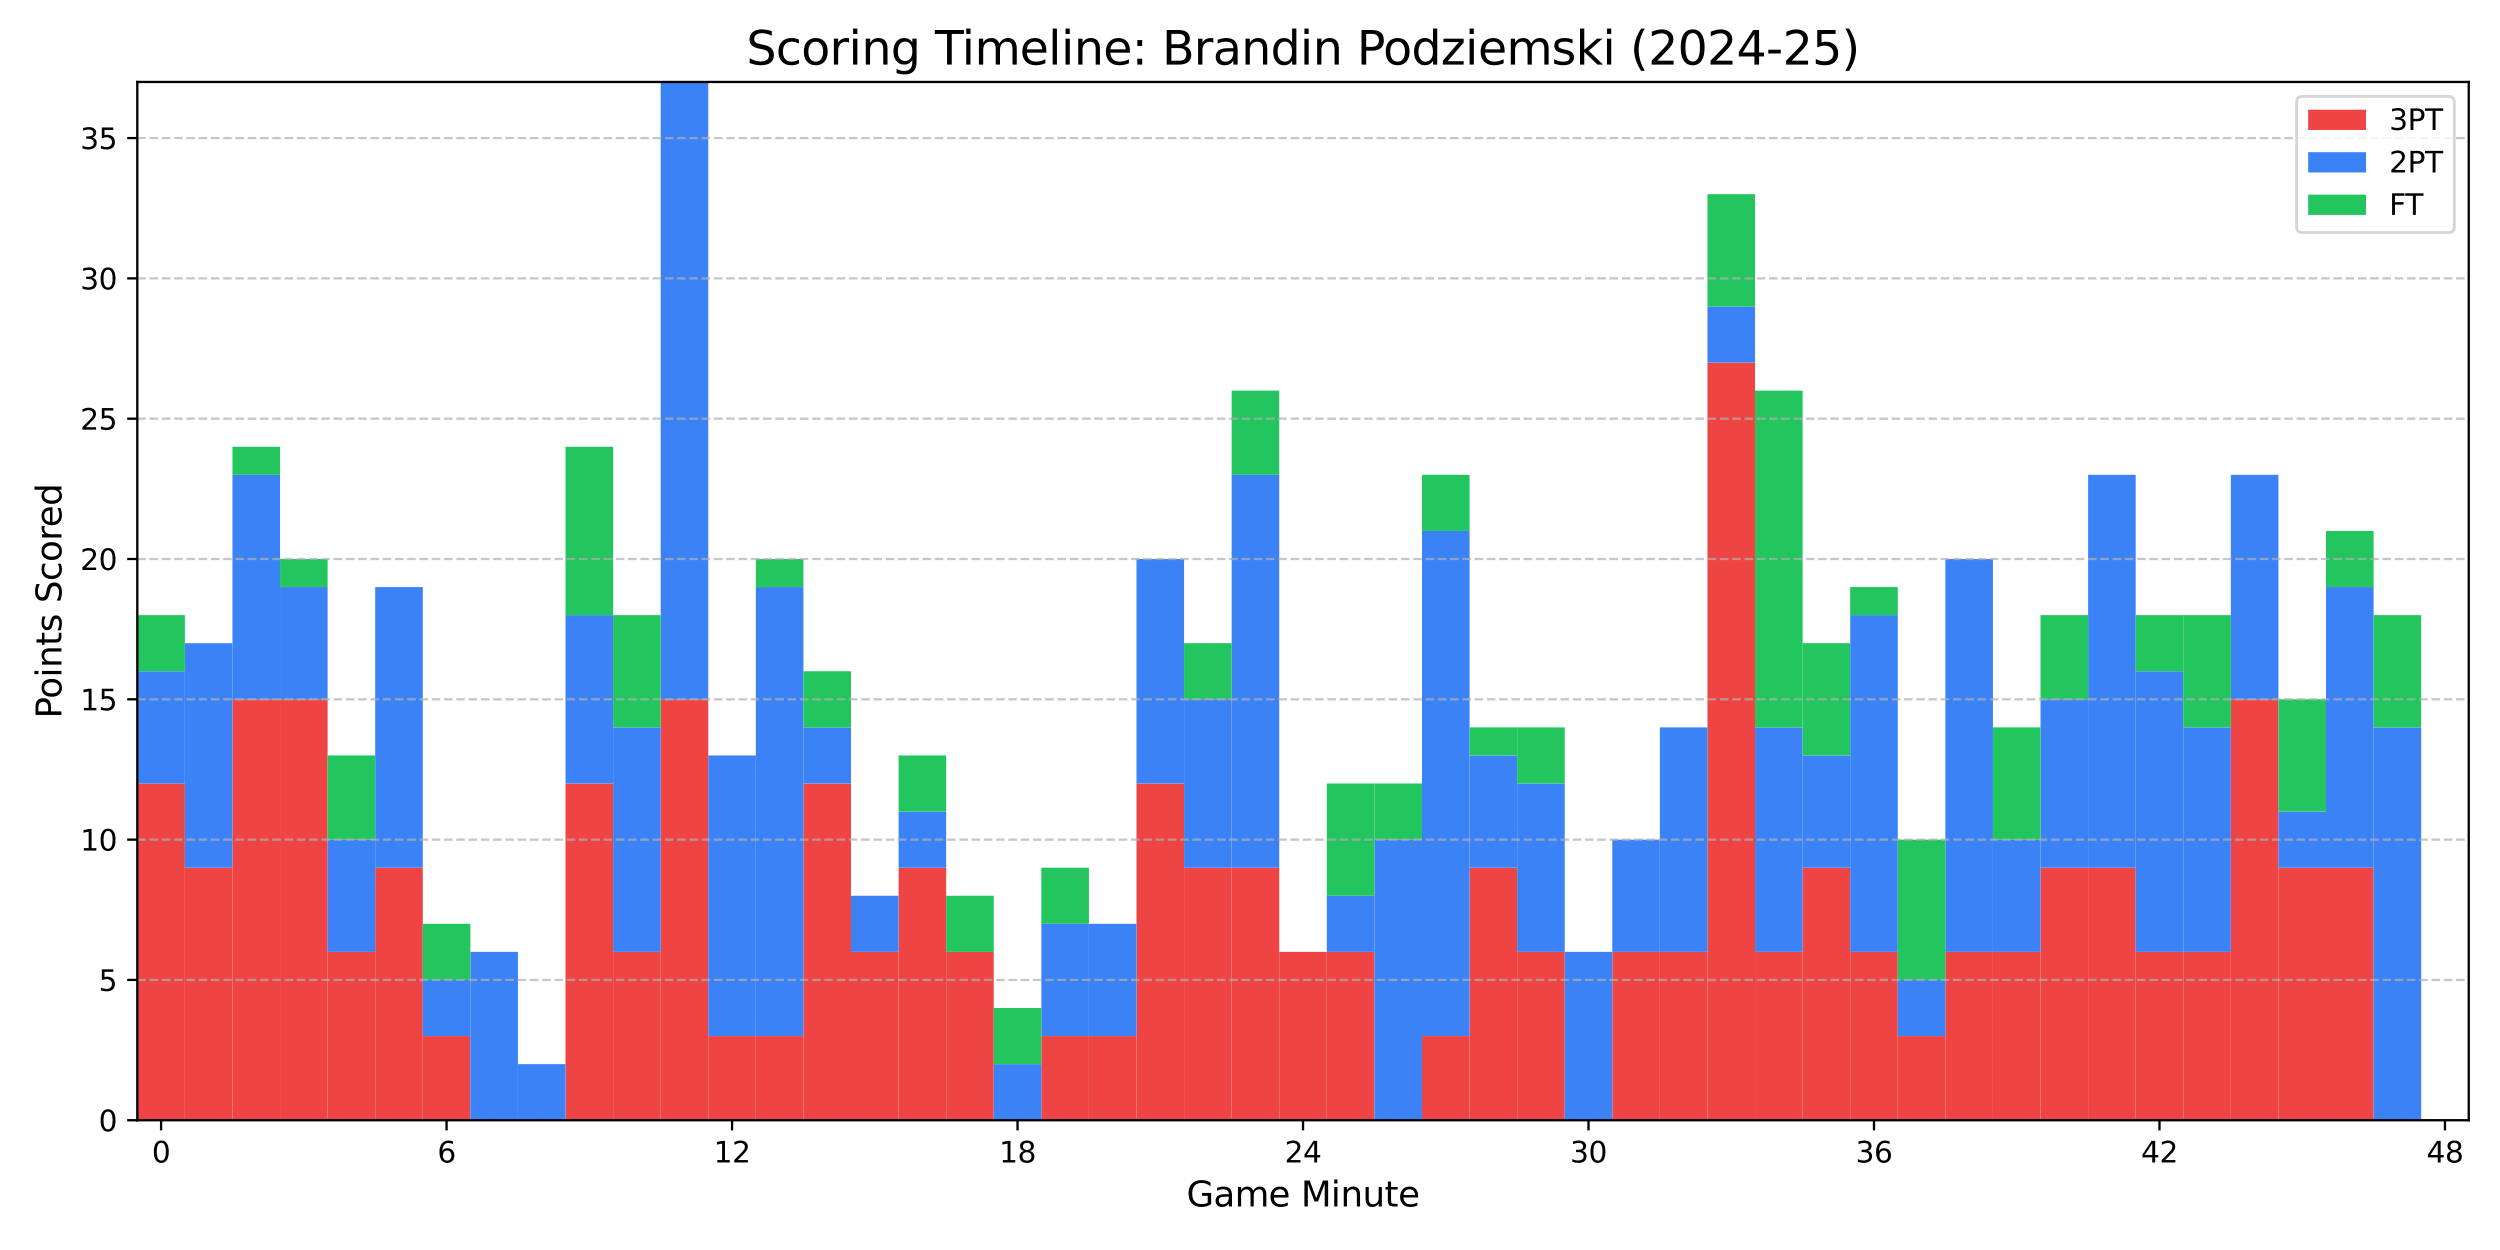 <?xml version="1.0" encoding="utf-8" standalone="no"?>
<!DOCTYPE svg PUBLIC "-//W3C//DTD SVG 1.1//EN"
  "http://www.w3.org/Graphics/SVG/1.1/DTD/svg11.dtd">
<svg xmlns:xlink="http://www.w3.org/1999/xlink" width="864pt" height="432pt" viewBox="0 0 864 432" xmlns="http://www.w3.org/2000/svg" version="1.1">
 <defs>
  <style type="text/css">*{stroke-linejoin: round; stroke-linecap: butt}</style>
 </defs>
 <g id="figure_1">
  <g id="patch_1">
   <path d="M 0 432 
L 864 432 
L 864 0 
L 0 0 
z
" style="fill: #ffffff"/>
  </g>
  <g id="axes_1">
   <g id="patch_2">
    <path d="M 47.45 387.16 
L 853.2 387.16 
L 853.2 28.32 
L 47.45 28.32 
z
" style="fill: #ffffff"/>
   </g>
   <g id="patch_3">
    <path d="M 47.45 387.16 
L 63.894 387.16 
L 63.894 270.779 
L 47.45 270.779 
z
" clip-path="url(#pba52201620)" style="fill: #ef4444"/>
   </g>
   <g id="patch_4">
    <path d="M 63.894 387.16 
L 80.338 387.16 
L 80.338 299.875 
L 63.894 299.875 
z
" clip-path="url(#pba52201620)" style="fill: #ef4444"/>
   </g>
   <g id="patch_5">
    <path d="M 80.338 387.16 
L 96.782 387.16 
L 96.782 241.684 
L 80.338 241.684 
z
" clip-path="url(#pba52201620)" style="fill: #ef4444"/>
   </g>
   <g id="patch_6">
    <path d="M 96.782 387.16 
L 113.226 387.16 
L 113.226 241.684 
L 96.782 241.684 
z
" clip-path="url(#pba52201620)" style="fill: #ef4444"/>
   </g>
   <g id="patch_7">
    <path d="M 113.226 387.16 
L 129.669 387.16 
L 129.669 328.97 
L 113.226 328.97 
z
" clip-path="url(#pba52201620)" style="fill: #ef4444"/>
   </g>
   <g id="patch_8">
    <path d="M 129.669 387.16 
L 146.113 387.16 
L 146.113 299.875 
L 129.669 299.875 
z
" clip-path="url(#pba52201620)" style="fill: #ef4444"/>
   </g>
   <g id="patch_9">
    <path d="M 146.113 387.16 
L 162.557 387.16 
L 162.557 358.065 
L 146.113 358.065 
z
" clip-path="url(#pba52201620)" style="fill: #ef4444"/>
   </g>
   <g id="patch_10">
    <path d="M 162.557 387.16 
L 179.001 387.16 
L 179.001 387.16 
L 162.557 387.16 
z
" clip-path="url(#pba52201620)" style="fill: #ef4444"/>
   </g>
   <g id="patch_11">
    <path d="M 179.001 387.16 
L 195.445 387.16 
L 195.445 387.16 
L 179.001 387.16 
z
" clip-path="url(#pba52201620)" style="fill: #ef4444"/>
   </g>
   <g id="patch_12">
    <path d="M 195.445 387.16 
L 211.889 387.16 
L 211.889 270.779 
L 195.445 270.779 
z
" clip-path="url(#pba52201620)" style="fill: #ef4444"/>
   </g>
   <g id="patch_13">
    <path d="M 211.889 387.16 
L 228.333 387.16 
L 228.333 328.97 
L 211.889 328.97 
z
" clip-path="url(#pba52201620)" style="fill: #ef4444"/>
   </g>
   <g id="patch_14">
    <path d="M 228.333 387.16 
L 244.777 387.16 
L 244.777 241.684 
L 228.333 241.684 
z
" clip-path="url(#pba52201620)" style="fill: #ef4444"/>
   </g>
   <g id="patch_15">
    <path d="M 244.777 387.16 
L 261.22 387.16 
L 261.22 358.065 
L 244.777 358.065 
z
" clip-path="url(#pba52201620)" style="fill: #ef4444"/>
   </g>
   <g id="patch_16">
    <path d="M 261.22 387.16 
L 277.664 387.16 
L 277.664 358.065 
L 261.22 358.065 
z
" clip-path="url(#pba52201620)" style="fill: #ef4444"/>
   </g>
   <g id="patch_17">
    <path d="M 277.664 387.16 
L 294.108 387.16 
L 294.108 270.779 
L 277.664 270.779 
z
" clip-path="url(#pba52201620)" style="fill: #ef4444"/>
   </g>
   <g id="patch_18">
    <path d="M 294.108 387.16 
L 310.552 387.16 
L 310.552 328.97 
L 294.108 328.97 
z
" clip-path="url(#pba52201620)" style="fill: #ef4444"/>
   </g>
   <g id="patch_19">
    <path d="M 310.552 387.16 
L 326.996 387.16 
L 326.996 299.875 
L 310.552 299.875 
z
" clip-path="url(#pba52201620)" style="fill: #ef4444"/>
   </g>
   <g id="patch_20">
    <path d="M 326.996 387.16 
L 343.44 387.16 
L 343.44 328.97 
L 326.996 328.97 
z
" clip-path="url(#pba52201620)" style="fill: #ef4444"/>
   </g>
   <g id="patch_21">
    <path d="M 343.44 387.16 
L 359.884 387.16 
L 359.884 387.16 
L 343.44 387.16 
z
" clip-path="url(#pba52201620)" style="fill: #ef4444"/>
   </g>
   <g id="patch_22">
    <path d="M 359.884 387.16 
L 376.328 387.16 
L 376.328 358.065 
L 359.884 358.065 
z
" clip-path="url(#pba52201620)" style="fill: #ef4444"/>
   </g>
   <g id="patch_23">
    <path d="M 376.328 387.16 
L 392.771 387.16 
L 392.771 358.065 
L 376.328 358.065 
z
" clip-path="url(#pba52201620)" style="fill: #ef4444"/>
   </g>
   <g id="patch_24">
    <path d="M 392.771 387.16 
L 409.215 387.16 
L 409.215 270.779 
L 392.771 270.779 
z
" clip-path="url(#pba52201620)" style="fill: #ef4444"/>
   </g>
   <g id="patch_25">
    <path d="M 409.215 387.16 
L 425.659 387.16 
L 425.659 299.875 
L 409.215 299.875 
z
" clip-path="url(#pba52201620)" style="fill: #ef4444"/>
   </g>
   <g id="patch_26">
    <path d="M 425.659 387.16 
L 442.103 387.16 
L 442.103 299.875 
L 425.659 299.875 
z
" clip-path="url(#pba52201620)" style="fill: #ef4444"/>
   </g>
   <g id="patch_27">
    <path d="M 442.103 387.16 
L 458.547 387.16 
L 458.547 328.97 
L 442.103 328.97 
z
" clip-path="url(#pba52201620)" style="fill: #ef4444"/>
   </g>
   <g id="patch_28">
    <path d="M 458.547 387.16 
L 474.991 387.16 
L 474.991 328.97 
L 458.547 328.97 
z
" clip-path="url(#pba52201620)" style="fill: #ef4444"/>
   </g>
   <g id="patch_29">
    <path d="M 474.991 387.16 
L 491.435 387.16 
L 491.435 387.16 
L 474.991 387.16 
z
" clip-path="url(#pba52201620)" style="fill: #ef4444"/>
   </g>
   <g id="patch_30">
    <path d="M 491.435 387.16 
L 507.879 387.16 
L 507.879 358.065 
L 491.435 358.065 
z
" clip-path="url(#pba52201620)" style="fill: #ef4444"/>
   </g>
   <g id="patch_31">
    <path d="M 507.879 387.16 
L 524.322 387.16 
L 524.322 299.875 
L 507.879 299.875 
z
" clip-path="url(#pba52201620)" style="fill: #ef4444"/>
   </g>
   <g id="patch_32">
    <path d="M 524.322 387.16 
L 540.766 387.16 
L 540.766 328.97 
L 524.322 328.97 
z
" clip-path="url(#pba52201620)" style="fill: #ef4444"/>
   </g>
   <g id="patch_33">
    <path d="M 540.766 387.16 
L 557.21 387.16 
L 557.21 387.16 
L 540.766 387.16 
z
" clip-path="url(#pba52201620)" style="fill: #ef4444"/>
   </g>
   <g id="patch_34">
    <path d="M 557.21 387.16 
L 573.654 387.16 
L 573.654 328.97 
L 557.21 328.97 
z
" clip-path="url(#pba52201620)" style="fill: #ef4444"/>
   </g>
   <g id="patch_35">
    <path d="M 573.654 387.16 
L 590.098 387.16 
L 590.098 328.97 
L 573.654 328.97 
z
" clip-path="url(#pba52201620)" style="fill: #ef4444"/>
   </g>
   <g id="patch_36">
    <path d="M 590.098 387.16 
L 606.542 387.16 
L 606.542 125.304 
L 590.098 125.304 
z
" clip-path="url(#pba52201620)" style="fill: #ef4444"/>
   </g>
   <g id="patch_37">
    <path d="M 606.542 387.16 
L 622.986 387.16 
L 622.986 328.97 
L 606.542 328.97 
z
" clip-path="url(#pba52201620)" style="fill: #ef4444"/>
   </g>
   <g id="patch_38">
    <path d="M 622.986 387.16 
L 639.43 387.16 
L 639.43 299.875 
L 622.986 299.875 
z
" clip-path="url(#pba52201620)" style="fill: #ef4444"/>
   </g>
   <g id="patch_39">
    <path d="M 639.43 387.16 
L 655.873 387.16 
L 655.873 328.97 
L 639.43 328.97 
z
" clip-path="url(#pba52201620)" style="fill: #ef4444"/>
   </g>
   <g id="patch_40">
    <path d="M 655.873 387.16 
L 672.317 387.16 
L 672.317 358.065 
L 655.873 358.065 
z
" clip-path="url(#pba52201620)" style="fill: #ef4444"/>
   </g>
   <g id="patch_41">
    <path d="M 672.317 387.16 
L 688.761 387.16 
L 688.761 328.97 
L 672.317 328.97 
z
" clip-path="url(#pba52201620)" style="fill: #ef4444"/>
   </g>
   <g id="patch_42">
    <path d="M 688.761 387.16 
L 705.205 387.16 
L 705.205 328.97 
L 688.761 328.97 
z
" clip-path="url(#pba52201620)" style="fill: #ef4444"/>
   </g>
   <g id="patch_43">
    <path d="M 705.205 387.16 
L 721.649 387.16 
L 721.649 299.875 
L 705.205 299.875 
z
" clip-path="url(#pba52201620)" style="fill: #ef4444"/>
   </g>
   <g id="patch_44">
    <path d="M 721.649 387.16 
L 738.093 387.16 
L 738.093 299.875 
L 721.649 299.875 
z
" clip-path="url(#pba52201620)" style="fill: #ef4444"/>
   </g>
   <g id="patch_45">
    <path d="M 738.093 387.16 
L 754.537 387.16 
L 754.537 328.97 
L 738.093 328.97 
z
" clip-path="url(#pba52201620)" style="fill: #ef4444"/>
   </g>
   <g id="patch_46">
    <path d="M 754.537 387.16 
L 770.981 387.16 
L 770.981 328.97 
L 754.537 328.97 
z
" clip-path="url(#pba52201620)" style="fill: #ef4444"/>
   </g>
   <g id="patch_47">
    <path d="M 770.981 387.16 
L 787.424 387.16 
L 787.424 241.684 
L 770.981 241.684 
z
" clip-path="url(#pba52201620)" style="fill: #ef4444"/>
   </g>
   <g id="patch_48">
    <path d="M 787.424 387.16 
L 803.868 387.16 
L 803.868 299.875 
L 787.424 299.875 
z
" clip-path="url(#pba52201620)" style="fill: #ef4444"/>
   </g>
   <g id="patch_49">
    <path d="M 803.868 387.16 
L 820.312 387.16 
L 820.312 299.875 
L 803.868 299.875 
z
" clip-path="url(#pba52201620)" style="fill: #ef4444"/>
   </g>
   <g id="patch_50">
    <path d="M 820.312 387.16 
L 836.756 387.16 
L 836.756 387.16 
L 820.312 387.16 
z
" clip-path="url(#pba52201620)" style="fill: #ef4444"/>
   </g>
   <g id="patch_51">
    <path d="M 47.45 270.779 
L 63.894 270.779 
L 63.894 231.986 
L 47.45 231.986 
z
" clip-path="url(#pba52201620)" style="fill: #3b82f6"/>
   </g>
   <g id="patch_52">
    <path d="M 63.894 299.875 
L 80.338 299.875 
L 80.338 222.288 
L 63.894 222.288 
z
" clip-path="url(#pba52201620)" style="fill: #3b82f6"/>
   </g>
   <g id="patch_53">
    <path d="M 80.338 241.684 
L 96.782 241.684 
L 96.782 164.097 
L 80.338 164.097 
z
" clip-path="url(#pba52201620)" style="fill: #3b82f6"/>
   </g>
   <g id="patch_54">
    <path d="M 96.782 241.684 
L 113.226 241.684 
L 113.226 202.891 
L 96.782 202.891 
z
" clip-path="url(#pba52201620)" style="fill: #3b82f6"/>
   </g>
   <g id="patch_55">
    <path d="M 113.226 328.97 
L 129.669 328.97 
L 129.669 290.176 
L 113.226 290.176 
z
" clip-path="url(#pba52201620)" style="fill: #3b82f6"/>
   </g>
   <g id="patch_56">
    <path d="M 129.669 299.875 
L 146.113 299.875 
L 146.113 202.891 
L 129.669 202.891 
z
" clip-path="url(#pba52201620)" style="fill: #3b82f6"/>
   </g>
   <g id="patch_57">
    <path d="M 146.113 358.065 
L 162.557 358.065 
L 162.557 338.668 
L 146.113 338.668 
z
" clip-path="url(#pba52201620)" style="fill: #3b82f6"/>
   </g>
   <g id="patch_58">
    <path d="M 162.557 387.16 
L 179.001 387.16 
L 179.001 328.97 
L 162.557 328.97 
z
" clip-path="url(#pba52201620)" style="fill: #3b82f6"/>
   </g>
   <g id="patch_59">
    <path d="M 179.001 387.16 
L 195.445 387.16 
L 195.445 367.763 
L 179.001 367.763 
z
" clip-path="url(#pba52201620)" style="fill: #3b82f6"/>
   </g>
   <g id="patch_60">
    <path d="M 195.445 270.779 
L 211.889 270.779 
L 211.889 212.589 
L 195.445 212.589 
z
" clip-path="url(#pba52201620)" style="fill: #3b82f6"/>
   </g>
   <g id="patch_61">
    <path d="M 211.889 328.97 
L 228.333 328.97 
L 228.333 251.383 
L 211.889 251.383 
z
" clip-path="url(#pba52201620)" style="fill: #3b82f6"/>
   </g>
   <g id="patch_62">
    <path d="M 228.333 241.684 
L 244.777 241.684 
L 244.777 28.32 
L 228.333 28.32 
z
" clip-path="url(#pba52201620)" style="fill: #3b82f6"/>
   </g>
   <g id="patch_63">
    <path d="M 244.777 358.065 
L 261.22 358.065 
L 261.22 261.081 
L 244.777 261.081 
z
" clip-path="url(#pba52201620)" style="fill: #3b82f6"/>
   </g>
   <g id="patch_64">
    <path d="M 261.22 358.065 
L 277.664 358.065 
L 277.664 202.891 
L 261.22 202.891 
z
" clip-path="url(#pba52201620)" style="fill: #3b82f6"/>
   </g>
   <g id="patch_65">
    <path d="M 277.664 270.779 
L 294.108 270.779 
L 294.108 251.383 
L 277.664 251.383 
z
" clip-path="url(#pba52201620)" style="fill: #3b82f6"/>
   </g>
   <g id="patch_66">
    <path d="M 294.108 328.97 
L 310.552 328.97 
L 310.552 309.573 
L 294.108 309.573 
z
" clip-path="url(#pba52201620)" style="fill: #3b82f6"/>
   </g>
   <g id="patch_67">
    <path d="M 310.552 299.875 
L 326.996 299.875 
L 326.996 280.478 
L 310.552 280.478 
z
" clip-path="url(#pba52201620)" style="fill: #3b82f6"/>
   </g>
   <g id="patch_68">
    <path d="M 326.996 328.97 
L 343.44 328.97 
L 343.44 328.97 
L 326.996 328.97 
z
" clip-path="url(#pba52201620)" style="fill: #3b82f6"/>
   </g>
   <g id="patch_69">
    <path d="M 343.44 387.16 
L 359.884 387.16 
L 359.884 367.763 
L 343.44 367.763 
z
" clip-path="url(#pba52201620)" style="fill: #3b82f6"/>
   </g>
   <g id="patch_70">
    <path d="M 359.884 358.065 
L 376.328 358.065 
L 376.328 319.271 
L 359.884 319.271 
z
" clip-path="url(#pba52201620)" style="fill: #3b82f6"/>
   </g>
   <g id="patch_71">
    <path d="M 376.328 358.065 
L 392.771 358.065 
L 392.771 319.271 
L 376.328 319.271 
z
" clip-path="url(#pba52201620)" style="fill: #3b82f6"/>
   </g>
   <g id="patch_72">
    <path d="M 392.771 270.779 
L 409.215 270.779 
L 409.215 193.192 
L 392.771 193.192 
z
" clip-path="url(#pba52201620)" style="fill: #3b82f6"/>
   </g>
   <g id="patch_73">
    <path d="M 409.215 299.875 
L 425.659 299.875 
L 425.659 241.684 
L 409.215 241.684 
z
" clip-path="url(#pba52201620)" style="fill: #3b82f6"/>
   </g>
   <g id="patch_74">
    <path d="M 425.659 299.875 
L 442.103 299.875 
L 442.103 164.097 
L 425.659 164.097 
z
" clip-path="url(#pba52201620)" style="fill: #3b82f6"/>
   </g>
   <g id="patch_75">
    <path d="M 442.103 328.97 
L 458.547 328.97 
L 458.547 328.97 
L 442.103 328.97 
z
" clip-path="url(#pba52201620)" style="fill: #3b82f6"/>
   </g>
   <g id="patch_76">
    <path d="M 458.547 328.97 
L 474.991 328.97 
L 474.991 309.573 
L 458.547 309.573 
z
" clip-path="url(#pba52201620)" style="fill: #3b82f6"/>
   </g>
   <g id="patch_77">
    <path d="M 474.991 387.16 
L 491.435 387.16 
L 491.435 290.176 
L 474.991 290.176 
z
" clip-path="url(#pba52201620)" style="fill: #3b82f6"/>
   </g>
   <g id="patch_78">
    <path d="M 491.435 358.065 
L 507.879 358.065 
L 507.879 183.494 
L 491.435 183.494 
z
" clip-path="url(#pba52201620)" style="fill: #3b82f6"/>
   </g>
   <g id="patch_79">
    <path d="M 507.879 299.875 
L 524.322 299.875 
L 524.322 261.081 
L 507.879 261.081 
z
" clip-path="url(#pba52201620)" style="fill: #3b82f6"/>
   </g>
   <g id="patch_80">
    <path d="M 524.322 328.97 
L 540.766 328.97 
L 540.766 270.779 
L 524.322 270.779 
z
" clip-path="url(#pba52201620)" style="fill: #3b82f6"/>
   </g>
   <g id="patch_81">
    <path d="M 540.766 387.16 
L 557.21 387.16 
L 557.21 328.97 
L 540.766 328.97 
z
" clip-path="url(#pba52201620)" style="fill: #3b82f6"/>
   </g>
   <g id="patch_82">
    <path d="M 557.21 328.97 
L 573.654 328.97 
L 573.654 290.176 
L 557.21 290.176 
z
" clip-path="url(#pba52201620)" style="fill: #3b82f6"/>
   </g>
   <g id="patch_83">
    <path d="M 573.654 328.97 
L 590.098 328.97 
L 590.098 251.383 
L 573.654 251.383 
z
" clip-path="url(#pba52201620)" style="fill: #3b82f6"/>
   </g>
   <g id="patch_84">
    <path d="M 590.098 125.304 
L 606.542 125.304 
L 606.542 105.907 
L 590.098 105.907 
z
" clip-path="url(#pba52201620)" style="fill: #3b82f6"/>
   </g>
   <g id="patch_85">
    <path d="M 606.542 328.97 
L 622.986 328.97 
L 622.986 251.383 
L 606.542 251.383 
z
" clip-path="url(#pba52201620)" style="fill: #3b82f6"/>
   </g>
   <g id="patch_86">
    <path d="M 622.986 299.875 
L 639.43 299.875 
L 639.43 261.081 
L 622.986 261.081 
z
" clip-path="url(#pba52201620)" style="fill: #3b82f6"/>
   </g>
   <g id="patch_87">
    <path d="M 639.43 328.97 
L 655.873 328.97 
L 655.873 212.589 
L 639.43 212.589 
z
" clip-path="url(#pba52201620)" style="fill: #3b82f6"/>
   </g>
   <g id="patch_88">
    <path d="M 655.873 358.065 
L 672.317 358.065 
L 672.317 338.668 
L 655.873 338.668 
z
" clip-path="url(#pba52201620)" style="fill: #3b82f6"/>
   </g>
   <g id="patch_89">
    <path d="M 672.317 328.97 
L 688.761 328.97 
L 688.761 193.192 
L 672.317 193.192 
z
" clip-path="url(#pba52201620)" style="fill: #3b82f6"/>
   </g>
   <g id="patch_90">
    <path d="M 688.761 328.97 
L 705.205 328.97 
L 705.205 290.176 
L 688.761 290.176 
z
" clip-path="url(#pba52201620)" style="fill: #3b82f6"/>
   </g>
   <g id="patch_91">
    <path d="M 705.205 299.875 
L 721.649 299.875 
L 721.649 241.684 
L 705.205 241.684 
z
" clip-path="url(#pba52201620)" style="fill: #3b82f6"/>
   </g>
   <g id="patch_92">
    <path d="M 721.649 299.875 
L 738.093 299.875 
L 738.093 164.097 
L 721.649 164.097 
z
" clip-path="url(#pba52201620)" style="fill: #3b82f6"/>
   </g>
   <g id="patch_93">
    <path d="M 738.093 328.97 
L 754.537 328.97 
L 754.537 231.986 
L 738.093 231.986 
z
" clip-path="url(#pba52201620)" style="fill: #3b82f6"/>
   </g>
   <g id="patch_94">
    <path d="M 754.537 328.97 
L 770.981 328.97 
L 770.981 251.383 
L 754.537 251.383 
z
" clip-path="url(#pba52201620)" style="fill: #3b82f6"/>
   </g>
   <g id="patch_95">
    <path d="M 770.981 241.684 
L 787.424 241.684 
L 787.424 164.097 
L 770.981 164.097 
z
" clip-path="url(#pba52201620)" style="fill: #3b82f6"/>
   </g>
   <g id="patch_96">
    <path d="M 787.424 299.875 
L 803.868 299.875 
L 803.868 280.478 
L 787.424 280.478 
z
" clip-path="url(#pba52201620)" style="fill: #3b82f6"/>
   </g>
   <g id="patch_97">
    <path d="M 803.868 299.875 
L 820.312 299.875 
L 820.312 202.891 
L 803.868 202.891 
z
" clip-path="url(#pba52201620)" style="fill: #3b82f6"/>
   </g>
   <g id="patch_98">
    <path d="M 820.312 387.16 
L 836.756 387.16 
L 836.756 251.383 
L 820.312 251.383 
z
" clip-path="url(#pba52201620)" style="fill: #3b82f6"/>
   </g>
   <g id="patch_99">
    <path d="M 47.45 231.986 
L 63.894 231.986 
L 63.894 212.589 
L 47.45 212.589 
z
" clip-path="url(#pba52201620)" style="fill: #22c55e"/>
   </g>
   <g id="patch_100">
    <path d="M 63.894 222.288 
L 80.338 222.288 
L 80.338 222.288 
L 63.894 222.288 
z
" clip-path="url(#pba52201620)" style="fill: #22c55e"/>
   </g>
   <g id="patch_101">
    <path d="M 80.338 164.097 
L 96.782 164.097 
L 96.782 154.399 
L 80.338 154.399 
z
" clip-path="url(#pba52201620)" style="fill: #22c55e"/>
   </g>
   <g id="patch_102">
    <path d="M 96.782 202.891 
L 113.226 202.891 
L 113.226 193.192 
L 96.782 193.192 
z
" clip-path="url(#pba52201620)" style="fill: #22c55e"/>
   </g>
   <g id="patch_103">
    <path d="M 113.226 290.176 
L 129.669 290.176 
L 129.669 261.081 
L 113.226 261.081 
z
" clip-path="url(#pba52201620)" style="fill: #22c55e"/>
   </g>
   <g id="patch_104">
    <path d="M 129.669 202.891 
L 146.113 202.891 
L 146.113 202.891 
L 129.669 202.891 
z
" clip-path="url(#pba52201620)" style="fill: #22c55e"/>
   </g>
   <g id="patch_105">
    <path d="M 146.113 338.668 
L 162.557 338.668 
L 162.557 319.271 
L 146.113 319.271 
z
" clip-path="url(#pba52201620)" style="fill: #22c55e"/>
   </g>
   <g id="patch_106">
    <path d="M 162.557 328.97 
L 179.001 328.97 
L 179.001 328.97 
L 162.557 328.97 
z
" clip-path="url(#pba52201620)" style="fill: #22c55e"/>
   </g>
   <g id="patch_107">
    <path d="M 179.001 367.763 
L 195.445 367.763 
L 195.445 367.763 
L 179.001 367.763 
z
" clip-path="url(#pba52201620)" style="fill: #22c55e"/>
   </g>
   <g id="patch_108">
    <path d="M 195.445 212.589 
L 211.889 212.589 
L 211.889 154.399 
L 195.445 154.399 
z
" clip-path="url(#pba52201620)" style="fill: #22c55e"/>
   </g>
   <g id="patch_109">
    <path d="M 211.889 251.383 
L 228.333 251.383 
L 228.333 212.589 
L 211.889 212.589 
z
" clip-path="url(#pba52201620)" style="fill: #22c55e"/>
   </g>
   <g id="patch_110">
    <path d="M 228.333 28.32 
L 244.777 28.32 
L 244.777 28.32 
L 228.333 28.32 
z
" clip-path="url(#pba52201620)" style="fill: #22c55e"/>
   </g>
   <g id="patch_111">
    <path d="M 244.777 261.081 
L 261.22 261.081 
L 261.22 261.081 
L 244.777 261.081 
z
" clip-path="url(#pba52201620)" style="fill: #22c55e"/>
   </g>
   <g id="patch_112">
    <path d="M 261.22 202.891 
L 277.664 202.891 
L 277.664 193.192 
L 261.22 193.192 
z
" clip-path="url(#pba52201620)" style="fill: #22c55e"/>
   </g>
   <g id="patch_113">
    <path d="M 277.664 251.383 
L 294.108 251.383 
L 294.108 231.986 
L 277.664 231.986 
z
" clip-path="url(#pba52201620)" style="fill: #22c55e"/>
   </g>
   <g id="patch_114">
    <path d="M 294.108 309.573 
L 310.552 309.573 
L 310.552 309.573 
L 294.108 309.573 
z
" clip-path="url(#pba52201620)" style="fill: #22c55e"/>
   </g>
   <g id="patch_115">
    <path d="M 310.552 280.478 
L 326.996 280.478 
L 326.996 261.081 
L 310.552 261.081 
z
" clip-path="url(#pba52201620)" style="fill: #22c55e"/>
   </g>
   <g id="patch_116">
    <path d="M 326.996 328.97 
L 343.44 328.97 
L 343.44 309.573 
L 326.996 309.573 
z
" clip-path="url(#pba52201620)" style="fill: #22c55e"/>
   </g>
   <g id="patch_117">
    <path d="M 343.44 367.763 
L 359.884 367.763 
L 359.884 348.366 
L 343.44 348.366 
z
" clip-path="url(#pba52201620)" style="fill: #22c55e"/>
   </g>
   <g id="patch_118">
    <path d="M 359.884 319.271 
L 376.328 319.271 
L 376.328 299.875 
L 359.884 299.875 
z
" clip-path="url(#pba52201620)" style="fill: #22c55e"/>
   </g>
   <g id="patch_119">
    <path d="M 376.328 319.271 
L 392.771 319.271 
L 392.771 319.271 
L 376.328 319.271 
z
" clip-path="url(#pba52201620)" style="fill: #22c55e"/>
   </g>
   <g id="patch_120">
    <path d="M 392.771 193.192 
L 409.215 193.192 
L 409.215 193.192 
L 392.771 193.192 
z
" clip-path="url(#pba52201620)" style="fill: #22c55e"/>
   </g>
   <g id="patch_121">
    <path d="M 409.215 241.684 
L 425.659 241.684 
L 425.659 222.288 
L 409.215 222.288 
z
" clip-path="url(#pba52201620)" style="fill: #22c55e"/>
   </g>
   <g id="patch_122">
    <path d="M 425.659 164.097 
L 442.103 164.097 
L 442.103 135.002 
L 425.659 135.002 
z
" clip-path="url(#pba52201620)" style="fill: #22c55e"/>
   </g>
   <g id="patch_123">
    <path d="M 442.103 328.97 
L 458.547 328.97 
L 458.547 328.97 
L 442.103 328.97 
z
" clip-path="url(#pba52201620)" style="fill: #22c55e"/>
   </g>
   <g id="patch_124">
    <path d="M 458.547 309.573 
L 474.991 309.573 
L 474.991 270.779 
L 458.547 270.779 
z
" clip-path="url(#pba52201620)" style="fill: #22c55e"/>
   </g>
   <g id="patch_125">
    <path d="M 474.991 290.176 
L 491.435 290.176 
L 491.435 270.779 
L 474.991 270.779 
z
" clip-path="url(#pba52201620)" style="fill: #22c55e"/>
   </g>
   <g id="patch_126">
    <path d="M 491.435 183.494 
L 507.879 183.494 
L 507.879 164.097 
L 491.435 164.097 
z
" clip-path="url(#pba52201620)" style="fill: #22c55e"/>
   </g>
   <g id="patch_127">
    <path d="M 507.879 261.081 
L 524.322 261.081 
L 524.322 251.383 
L 507.879 251.383 
z
" clip-path="url(#pba52201620)" style="fill: #22c55e"/>
   </g>
   <g id="patch_128">
    <path d="M 524.322 270.779 
L 540.766 270.779 
L 540.766 251.383 
L 524.322 251.383 
z
" clip-path="url(#pba52201620)" style="fill: #22c55e"/>
   </g>
   <g id="patch_129">
    <path d="M 540.766 328.97 
L 557.21 328.97 
L 557.21 328.97 
L 540.766 328.97 
z
" clip-path="url(#pba52201620)" style="fill: #22c55e"/>
   </g>
   <g id="patch_130">
    <path d="M 557.21 290.176 
L 573.654 290.176 
L 573.654 290.176 
L 557.21 290.176 
z
" clip-path="url(#pba52201620)" style="fill: #22c55e"/>
   </g>
   <g id="patch_131">
    <path d="M 573.654 251.383 
L 590.098 251.383 
L 590.098 251.383 
L 573.654 251.383 
z
" clip-path="url(#pba52201620)" style="fill: #22c55e"/>
   </g>
   <g id="patch_132">
    <path d="M 590.098 105.907 
L 606.542 105.907 
L 606.542 67.114 
L 590.098 67.114 
z
" clip-path="url(#pba52201620)" style="fill: #22c55e"/>
   </g>
   <g id="patch_133">
    <path d="M 606.542 251.383 
L 622.986 251.383 
L 622.986 135.002 
L 606.542 135.002 
z
" clip-path="url(#pba52201620)" style="fill: #22c55e"/>
   </g>
   <g id="patch_134">
    <path d="M 622.986 261.081 
L 639.43 261.081 
L 639.43 222.288 
L 622.986 222.288 
z
" clip-path="url(#pba52201620)" style="fill: #22c55e"/>
   </g>
   <g id="patch_135">
    <path d="M 639.43 212.589 
L 655.873 212.589 
L 655.873 202.891 
L 639.43 202.891 
z
" clip-path="url(#pba52201620)" style="fill: #22c55e"/>
   </g>
   <g id="patch_136">
    <path d="M 655.873 338.668 
L 672.317 338.668 
L 672.317 290.176 
L 655.873 290.176 
z
" clip-path="url(#pba52201620)" style="fill: #22c55e"/>
   </g>
   <g id="patch_137">
    <path d="M 672.317 193.192 
L 688.761 193.192 
L 688.761 193.192 
L 672.317 193.192 
z
" clip-path="url(#pba52201620)" style="fill: #22c55e"/>
   </g>
   <g id="patch_138">
    <path d="M 688.761 290.176 
L 705.205 290.176 
L 705.205 251.383 
L 688.761 251.383 
z
" clip-path="url(#pba52201620)" style="fill: #22c55e"/>
   </g>
   <g id="patch_139">
    <path d="M 705.205 241.684 
L 721.649 241.684 
L 721.649 212.589 
L 705.205 212.589 
z
" clip-path="url(#pba52201620)" style="fill: #22c55e"/>
   </g>
   <g id="patch_140">
    <path d="M 721.649 164.097 
L 738.093 164.097 
L 738.093 164.097 
L 721.649 164.097 
z
" clip-path="url(#pba52201620)" style="fill: #22c55e"/>
   </g>
   <g id="patch_141">
    <path d="M 738.093 231.986 
L 754.537 231.986 
L 754.537 212.589 
L 738.093 212.589 
z
" clip-path="url(#pba52201620)" style="fill: #22c55e"/>
   </g>
   <g id="patch_142">
    <path d="M 754.537 251.383 
L 770.981 251.383 
L 770.981 212.589 
L 754.537 212.589 
z
" clip-path="url(#pba52201620)" style="fill: #22c55e"/>
   </g>
   <g id="patch_143">
    <path d="M 770.981 164.097 
L 787.424 164.097 
L 787.424 164.097 
L 770.981 164.097 
z
" clip-path="url(#pba52201620)" style="fill: #22c55e"/>
   </g>
   <g id="patch_144">
    <path d="M 787.424 280.478 
L 803.868 280.478 
L 803.868 241.684 
L 787.424 241.684 
z
" clip-path="url(#pba52201620)" style="fill: #22c55e"/>
   </g>
   <g id="patch_145">
    <path d="M 803.868 202.891 
L 820.312 202.891 
L 820.312 183.494 
L 803.868 183.494 
z
" clip-path="url(#pba52201620)" style="fill: #22c55e"/>
   </g>
   <g id="patch_146">
    <path d="M 820.312 251.383 
L 836.756 251.383 
L 836.756 212.589 
L 820.312 212.589 
z
" clip-path="url(#pba52201620)" style="fill: #22c55e"/>
   </g>
   <g id="matplotlib.axis_1">
    <g id="xtick_1">
     <g id="line2d_1">
      <defs>
       <path id="me79ca79cd8" d="M 0 0 
L 0 3.5 
" style="stroke: #000000; stroke-width: 0.8"/>
      </defs>
      <g>
       <use xlink:href="#me79ca79cd8" x="55.672" y="387.16" style="stroke: #000000; stroke-width: 0.8"/>
      </g>
     </g>
     <g id="text_1">
      <!-- 0 -->
      <g transform="translate(52.491 401.758) scale(0.1 -0.1)">
       <defs>
        <path id="DejaVuSans-30" d="M 2034 4250 
Q 1547 4250 1301 3770 
Q 1056 3291 1056 2328 
Q 1056 1369 1301 889 
Q 1547 409 2034 409 
Q 2525 409 2770 889 
Q 3016 1369 3016 2328 
Q 3016 3291 2770 3770 
Q 2525 4250 2034 4250 
z
M 2034 4750 
Q 2819 4750 3233 4129 
Q 3647 3509 3647 2328 
Q 3647 1150 3233 529 
Q 2819 -91 2034 -91 
Q 1250 -91 836 529 
Q 422 1150 422 2328 
Q 422 3509 836 4129 
Q 1250 4750 2034 4750 
z
" transform="scale(0.016)"/>
       </defs>
       <use xlink:href="#DejaVuSans-30"/>
      </g>
     </g>
    </g>
    <g id="xtick_2">
     <g id="line2d_2">
      <g>
       <use xlink:href="#me79ca79cd8" x="154.335" y="387.16" style="stroke: #000000; stroke-width: 0.8"/>
      </g>
     </g>
     <g id="text_2">
      <!-- 6 -->
      <g transform="translate(151.154 401.758) scale(0.1 -0.1)">
       <defs>
        <path id="DejaVuSans-36" d="M 2113 2584 
Q 1688 2584 1439 2293 
Q 1191 2003 1191 1497 
Q 1191 994 1439 701 
Q 1688 409 2113 409 
Q 2538 409 2786 701 
Q 3034 994 3034 1497 
Q 3034 2003 2786 2293 
Q 2538 2584 2113 2584 
z
M 3366 4563 
L 3366 3988 
Q 3128 4100 2886 4159 
Q 2644 4219 2406 4219 
Q 1781 4219 1451 3797 
Q 1122 3375 1075 2522 
Q 1259 2794 1537 2939 
Q 1816 3084 2150 3084 
Q 2853 3084 3261 2657 
Q 3669 2231 3669 1497 
Q 3669 778 3244 343 
Q 2819 -91 2113 -91 
Q 1303 -91 875 529 
Q 447 1150 447 2328 
Q 447 3434 972 4092 
Q 1497 4750 2381 4750 
Q 2619 4750 2861 4703 
Q 3103 4656 3366 4563 
z
" transform="scale(0.016)"/>
       </defs>
       <use xlink:href="#DejaVuSans-36"/>
      </g>
     </g>
    </g>
    <g id="xtick_3">
     <g id="line2d_3">
      <g>
       <use xlink:href="#me79ca79cd8" x="252.998" y="387.16" style="stroke: #000000; stroke-width: 0.8"/>
      </g>
     </g>
     <g id="text_3">
      <!-- 12 -->
      <g transform="translate(246.636 401.758) scale(0.1 -0.1)">
       <defs>
        <path id="DejaVuSans-31" d="M 794 531 
L 1825 531 
L 1825 4091 
L 703 3866 
L 703 4441 
L 1819 4666 
L 2450 4666 
L 2450 531 
L 3481 531 
L 3481 0 
L 794 0 
L 794 531 
z
" transform="scale(0.016)"/>
        <path id="DejaVuSans-32" d="M 1228 531 
L 3431 531 
L 3431 0 
L 469 0 
L 469 531 
Q 828 903 1448 1529 
Q 2069 2156 2228 2338 
Q 2531 2678 2651 2914 
Q 2772 3150 2772 3378 
Q 2772 3750 2511 3984 
Q 2250 4219 1831 4219 
Q 1534 4219 1204 4116 
Q 875 4013 500 3803 
L 500 4441 
Q 881 4594 1212 4672 
Q 1544 4750 1819 4750 
Q 2544 4750 2975 4387 
Q 3406 4025 3406 3419 
Q 3406 3131 3298 2873 
Q 3191 2616 2906 2266 
Q 2828 2175 2409 1742 
Q 1991 1309 1228 531 
z
" transform="scale(0.016)"/>
       </defs>
       <use xlink:href="#DejaVuSans-31"/>
       <use xlink:href="#DejaVuSans-32" transform="translate(63.623 0)"/>
      </g>
     </g>
    </g>
    <g id="xtick_4">
     <g id="line2d_4">
      <g>
       <use xlink:href="#me79ca79cd8" x="351.662" y="387.16" style="stroke: #000000; stroke-width: 0.8"/>
      </g>
     </g>
     <g id="text_4">
      <!-- 18 -->
      <g transform="translate(345.299 401.758) scale(0.1 -0.1)">
       <defs>
        <path id="DejaVuSans-38" d="M 2034 2216 
Q 1584 2216 1326 1975 
Q 1069 1734 1069 1313 
Q 1069 891 1326 650 
Q 1584 409 2034 409 
Q 2484 409 2743 651 
Q 3003 894 3003 1313 
Q 3003 1734 2745 1975 
Q 2488 2216 2034 2216 
z
M 1403 2484 
Q 997 2584 770 2862 
Q 544 3141 544 3541 
Q 544 4100 942 4425 
Q 1341 4750 2034 4750 
Q 2731 4750 3128 4425 
Q 3525 4100 3525 3541 
Q 3525 3141 3298 2862 
Q 3072 2584 2669 2484 
Q 3125 2378 3379 2068 
Q 3634 1759 3634 1313 
Q 3634 634 3220 271 
Q 2806 -91 2034 -91 
Q 1263 -91 848 271 
Q 434 634 434 1313 
Q 434 1759 690 2068 
Q 947 2378 1403 2484 
z
M 1172 3481 
Q 1172 3119 1398 2916 
Q 1625 2713 2034 2713 
Q 2441 2713 2670 2916 
Q 2900 3119 2900 3481 
Q 2900 3844 2670 4047 
Q 2441 4250 2034 4250 
Q 1625 4250 1398 4047 
Q 1172 3844 1172 3481 
z
" transform="scale(0.016)"/>
       </defs>
       <use xlink:href="#DejaVuSans-31"/>
       <use xlink:href="#DejaVuSans-38" transform="translate(63.623 0)"/>
      </g>
     </g>
    </g>
    <g id="xtick_5">
     <g id="line2d_5">
      <g>
       <use xlink:href="#me79ca79cd8" x="450.325" y="387.16" style="stroke: #000000; stroke-width: 0.8"/>
      </g>
     </g>
     <g id="text_5">
      <!-- 24 -->
      <g transform="translate(443.962 401.758) scale(0.1 -0.1)">
       <defs>
        <path id="DejaVuSans-34" d="M 2419 4116 
L 825 1625 
L 2419 1625 
L 2419 4116 
z
M 2253 4666 
L 3047 4666 
L 3047 1625 
L 3713 1625 
L 3713 1100 
L 3047 1100 
L 3047 0 
L 2419 0 
L 2419 1100 
L 313 1100 
L 313 1709 
L 2253 4666 
z
" transform="scale(0.016)"/>
       </defs>
       <use xlink:href="#DejaVuSans-32"/>
       <use xlink:href="#DejaVuSans-34" transform="translate(63.623 0)"/>
      </g>
     </g>
    </g>
    <g id="xtick_6">
     <g id="line2d_6">
      <g>
       <use xlink:href="#me79ca79cd8" x="548.988" y="387.16" style="stroke: #000000; stroke-width: 0.8"/>
      </g>
     </g>
     <g id="text_6">
      <!-- 30 -->
      <g transform="translate(542.626 401.758) scale(0.1 -0.1)">
       <defs>
        <path id="DejaVuSans-33" d="M 2597 2516 
Q 3050 2419 3304 2112 
Q 3559 1806 3559 1356 
Q 3559 666 3084 287 
Q 2609 -91 1734 -91 
Q 1441 -91 1130 -33 
Q 819 25 488 141 
L 488 750 
Q 750 597 1062 519 
Q 1375 441 1716 441 
Q 2309 441 2620 675 
Q 2931 909 2931 1356 
Q 2931 1769 2642 2001 
Q 2353 2234 1838 2234 
L 1294 2234 
L 1294 2753 
L 1863 2753 
Q 2328 2753 2575 2939 
Q 2822 3125 2822 3475 
Q 2822 3834 2567 4026 
Q 2313 4219 1838 4219 
Q 1578 4219 1281 4162 
Q 984 4106 628 3988 
L 628 4550 
Q 988 4650 1302 4700 
Q 1616 4750 1894 4750 
Q 2613 4750 3031 4423 
Q 3450 4097 3450 3541 
Q 3450 3153 3228 2886 
Q 3006 2619 2597 2516 
z
" transform="scale(0.016)"/>
       </defs>
       <use xlink:href="#DejaVuSans-33"/>
       <use xlink:href="#DejaVuSans-30" transform="translate(63.623 0)"/>
      </g>
     </g>
    </g>
    <g id="xtick_7">
     <g id="line2d_7">
      <g>
       <use xlink:href="#me79ca79cd8" x="647.652" y="387.16" style="stroke: #000000; stroke-width: 0.8"/>
      </g>
     </g>
     <g id="text_7">
      <!-- 36 -->
      <g transform="translate(641.289 401.758) scale(0.1 -0.1)">
       <use xlink:href="#DejaVuSans-33"/>
       <use xlink:href="#DejaVuSans-36" transform="translate(63.623 0)"/>
      </g>
     </g>
    </g>
    <g id="xtick_8">
     <g id="line2d_8">
      <g>
       <use xlink:href="#me79ca79cd8" x="746.315" y="387.16" style="stroke: #000000; stroke-width: 0.8"/>
      </g>
     </g>
     <g id="text_8">
      <!-- 42 -->
      <g transform="translate(739.952 401.758) scale(0.1 -0.1)">
       <use xlink:href="#DejaVuSans-34"/>
       <use xlink:href="#DejaVuSans-32" transform="translate(63.623 0)"/>
      </g>
     </g>
    </g>
    <g id="xtick_9">
     <g id="line2d_9">
      <g>
       <use xlink:href="#me79ca79cd8" x="844.978" y="387.16" style="stroke: #000000; stroke-width: 0.8"/>
      </g>
     </g>
     <g id="text_9">
      <!-- 48 -->
      <g transform="translate(838.616 401.758) scale(0.1 -0.1)">
       <use xlink:href="#DejaVuSans-34"/>
       <use xlink:href="#DejaVuSans-38" transform="translate(63.623 0)"/>
      </g>
     </g>
    </g>
    <g id="text_10">
     <!-- Game Minute -->
     <g transform="translate(410.063 416.956) scale(0.12 -0.12)">
      <defs>
       <path id="DejaVuSans-47" d="M 3809 666 
L 3809 1919 
L 2778 1919 
L 2778 2438 
L 4434 2438 
L 4434 434 
Q 4069 175 3628 42 
Q 3188 -91 2688 -91 
Q 1594 -91 976 548 
Q 359 1188 359 2328 
Q 359 3472 976 4111 
Q 1594 4750 2688 4750 
Q 3144 4750 3555 4637 
Q 3966 4525 4313 4306 
L 4313 3634 
Q 3963 3931 3569 4081 
Q 3175 4231 2741 4231 
Q 1884 4231 1454 3753 
Q 1025 3275 1025 2328 
Q 1025 1384 1454 906 
Q 1884 428 2741 428 
Q 3075 428 3337 486 
Q 3600 544 3809 666 
z
" transform="scale(0.016)"/>
       <path id="DejaVuSans-61" d="M 2194 1759 
Q 1497 1759 1228 1600 
Q 959 1441 959 1056 
Q 959 750 1161 570 
Q 1363 391 1709 391 
Q 2188 391 2477 730 
Q 2766 1069 2766 1631 
L 2766 1759 
L 2194 1759 
z
M 3341 1997 
L 3341 0 
L 2766 0 
L 2766 531 
Q 2569 213 2275 61 
Q 1981 -91 1556 -91 
Q 1019 -91 701 211 
Q 384 513 384 1019 
Q 384 1609 779 1909 
Q 1175 2209 1959 2209 
L 2766 2209 
L 2766 2266 
Q 2766 2663 2505 2880 
Q 2244 3097 1772 3097 
Q 1472 3097 1187 3025 
Q 903 2953 641 2809 
L 641 3341 
Q 956 3463 1253 3523 
Q 1550 3584 1831 3584 
Q 2591 3584 2966 3190 
Q 3341 2797 3341 1997 
z
" transform="scale(0.016)"/>
       <path id="DejaVuSans-6d" d="M 3328 2828 
Q 3544 3216 3844 3400 
Q 4144 3584 4550 3584 
Q 5097 3584 5394 3201 
Q 5691 2819 5691 2113 
L 5691 0 
L 5113 0 
L 5113 2094 
Q 5113 2597 4934 2840 
Q 4756 3084 4391 3084 
Q 3944 3084 3684 2787 
Q 3425 2491 3425 1978 
L 3425 0 
L 2847 0 
L 2847 2094 
Q 2847 2600 2669 2842 
Q 2491 3084 2119 3084 
Q 1678 3084 1418 2786 
Q 1159 2488 1159 1978 
L 1159 0 
L 581 0 
L 581 3500 
L 1159 3500 
L 1159 2956 
Q 1356 3278 1631 3431 
Q 1906 3584 2284 3584 
Q 2666 3584 2933 3390 
Q 3200 3197 3328 2828 
z
" transform="scale(0.016)"/>
       <path id="DejaVuSans-65" d="M 3597 1894 
L 3597 1613 
L 953 1613 
Q 991 1019 1311 708 
Q 1631 397 2203 397 
Q 2534 397 2845 478 
Q 3156 559 3463 722 
L 3463 178 
Q 3153 47 2828 -22 
Q 2503 -91 2169 -91 
Q 1331 -91 842 396 
Q 353 884 353 1716 
Q 353 2575 817 3079 
Q 1281 3584 2069 3584 
Q 2775 3584 3186 3129 
Q 3597 2675 3597 1894 
z
M 3022 2063 
Q 3016 2534 2758 2815 
Q 2500 3097 2075 3097 
Q 1594 3097 1305 2825 
Q 1016 2553 972 2059 
L 3022 2063 
z
" transform="scale(0.016)"/>
       <path id="DejaVuSans-20" transform="scale(0.016)"/>
       <path id="DejaVuSans-4d" d="M 628 4666 
L 1569 4666 
L 2759 1491 
L 3956 4666 
L 4897 4666 
L 4897 0 
L 4281 0 
L 4281 4097 
L 3078 897 
L 2444 897 
L 1241 4097 
L 1241 0 
L 628 0 
L 628 4666 
z
" transform="scale(0.016)"/>
       <path id="DejaVuSans-69" d="M 603 3500 
L 1178 3500 
L 1178 0 
L 603 0 
L 603 3500 
z
M 603 4863 
L 1178 4863 
L 1178 4134 
L 603 4134 
L 603 4863 
z
" transform="scale(0.016)"/>
       <path id="DejaVuSans-6e" d="M 3513 2113 
L 3513 0 
L 2938 0 
L 2938 2094 
Q 2938 2591 2744 2837 
Q 2550 3084 2163 3084 
Q 1697 3084 1428 2787 
Q 1159 2491 1159 1978 
L 1159 0 
L 581 0 
L 581 3500 
L 1159 3500 
L 1159 2956 
Q 1366 3272 1645 3428 
Q 1925 3584 2291 3584 
Q 2894 3584 3203 3211 
Q 3513 2838 3513 2113 
z
" transform="scale(0.016)"/>
       <path id="DejaVuSans-75" d="M 544 1381 
L 544 3500 
L 1119 3500 
L 1119 1403 
Q 1119 906 1312 657 
Q 1506 409 1894 409 
Q 2359 409 2629 706 
Q 2900 1003 2900 1516 
L 2900 3500 
L 3475 3500 
L 3475 0 
L 2900 0 
L 2900 538 
Q 2691 219 2414 64 
Q 2138 -91 1772 -91 
Q 1169 -91 856 284 
Q 544 659 544 1381 
z
M 1991 3584 
L 1991 3584 
z
" transform="scale(0.016)"/>
       <path id="DejaVuSans-74" d="M 1172 4494 
L 1172 3500 
L 2356 3500 
L 2356 3053 
L 1172 3053 
L 1172 1153 
Q 1172 725 1289 603 
Q 1406 481 1766 481 
L 2356 481 
L 2356 0 
L 1766 0 
Q 1100 0 847 248 
Q 594 497 594 1153 
L 594 3053 
L 172 3053 
L 172 3500 
L 594 3500 
L 594 4494 
L 1172 4494 
z
" transform="scale(0.016)"/>
      </defs>
      <use xlink:href="#DejaVuSans-47"/>
      <use xlink:href="#DejaVuSans-61" transform="translate(77.49 0)"/>
      <use xlink:href="#DejaVuSans-6d" transform="translate(138.77 0)"/>
      <use xlink:href="#DejaVuSans-65" transform="translate(236.182 0)"/>
      <use xlink:href="#DejaVuSans-20" transform="translate(297.705 0)"/>
      <use xlink:href="#DejaVuSans-4d" transform="translate(329.492 0)"/>
      <use xlink:href="#DejaVuSans-69" transform="translate(415.771 0)"/>
      <use xlink:href="#DejaVuSans-6e" transform="translate(443.555 0)"/>
      <use xlink:href="#DejaVuSans-75" transform="translate(506.934 0)"/>
      <use xlink:href="#DejaVuSans-74" transform="translate(570.312 0)"/>
      <use xlink:href="#DejaVuSans-65" transform="translate(609.521 0)"/>
     </g>
    </g>
   </g>
   <g id="matplotlib.axis_2">
    <g id="ytick_1">
     <g id="line2d_10">
      <path d="M 47.45 387.16 
L 853.2 387.16 
" clip-path="url(#pba52201620)" style="fill: none; stroke-dasharray: 2.96,1.28; stroke-dashoffset: 0; stroke: #b0b0b0; stroke-opacity: 0.7; stroke-width: 0.8"/>
     </g>
     <g id="line2d_11">
      <defs>
       <path id="mc875722c23" d="M 0 0 
L -3.5 0 
" style="stroke: #000000; stroke-width: 0.8"/>
      </defs>
      <g>
       <use xlink:href="#mc875722c23" x="47.45" y="387.16" style="stroke: #000000; stroke-width: 0.8"/>
      </g>
     </g>
     <g id="text_11">
      <!-- 0 -->
      <g transform="translate(34.087 390.959) scale(0.1 -0.1)">
       <use xlink:href="#DejaVuSans-30"/>
      </g>
     </g>
    </g>
    <g id="ytick_2">
     <g id="line2d_12">
      <path d="M 47.45 338.668 
L 853.2 338.668 
" clip-path="url(#pba52201620)" style="fill: none; stroke-dasharray: 2.96,1.28; stroke-dashoffset: 0; stroke: #b0b0b0; stroke-opacity: 0.7; stroke-width: 0.8"/>
     </g>
     <g id="line2d_13">
      <g>
       <use xlink:href="#mc875722c23" x="47.45" y="338.668" style="stroke: #000000; stroke-width: 0.8"/>
      </g>
     </g>
     <g id="text_12">
      <!-- 5 -->
      <g transform="translate(34.087 342.467) scale(0.1 -0.1)">
       <defs>
        <path id="DejaVuSans-35" d="M 691 4666 
L 3169 4666 
L 3169 4134 
L 1269 4134 
L 1269 2991 
Q 1406 3038 1543 3061 
Q 1681 3084 1819 3084 
Q 2600 3084 3056 2656 
Q 3513 2228 3513 1497 
Q 3513 744 3044 326 
Q 2575 -91 1722 -91 
Q 1428 -91 1123 -41 
Q 819 9 494 109 
L 494 744 
Q 775 591 1075 516 
Q 1375 441 1709 441 
Q 2250 441 2565 725 
Q 2881 1009 2881 1497 
Q 2881 1984 2565 2268 
Q 2250 2553 1709 2553 
Q 1456 2553 1204 2497 
Q 953 2441 691 2322 
L 691 4666 
z
" transform="scale(0.016)"/>
       </defs>
       <use xlink:href="#DejaVuSans-35"/>
      </g>
     </g>
    </g>
    <g id="ytick_3">
     <g id="line2d_14">
      <path d="M 47.45 290.176 
L 853.2 290.176 
" clip-path="url(#pba52201620)" style="fill: none; stroke-dasharray: 2.96,1.28; stroke-dashoffset: 0; stroke: #b0b0b0; stroke-opacity: 0.7; stroke-width: 0.8"/>
     </g>
     <g id="line2d_15">
      <g>
       <use xlink:href="#mc875722c23" x="47.45" y="290.176" style="stroke: #000000; stroke-width: 0.8"/>
      </g>
     </g>
     <g id="text_13">
      <!-- 10 -->
      <g transform="translate(27.725 293.975) scale(0.1 -0.1)">
       <use xlink:href="#DejaVuSans-31"/>
       <use xlink:href="#DejaVuSans-30" transform="translate(63.623 0)"/>
      </g>
     </g>
    </g>
    <g id="ytick_4">
     <g id="line2d_16">
      <path d="M 47.45 241.684 
L 853.2 241.684 
" clip-path="url(#pba52201620)" style="fill: none; stroke-dasharray: 2.96,1.28; stroke-dashoffset: 0; stroke: #b0b0b0; stroke-opacity: 0.7; stroke-width: 0.8"/>
     </g>
     <g id="line2d_17">
      <g>
       <use xlink:href="#mc875722c23" x="47.45" y="241.684" style="stroke: #000000; stroke-width: 0.8"/>
      </g>
     </g>
     <g id="text_14">
      <!-- 15 -->
      <g transform="translate(27.725 245.484) scale(0.1 -0.1)">
       <use xlink:href="#DejaVuSans-31"/>
       <use xlink:href="#DejaVuSans-35" transform="translate(63.623 0)"/>
      </g>
     </g>
    </g>
    <g id="ytick_5">
     <g id="line2d_18">
      <path d="M 47.45 193.192 
L 853.2 193.192 
" clip-path="url(#pba52201620)" style="fill: none; stroke-dasharray: 2.96,1.28; stroke-dashoffset: 0; stroke: #b0b0b0; stroke-opacity: 0.7; stroke-width: 0.8"/>
     </g>
     <g id="line2d_19">
      <g>
       <use xlink:href="#mc875722c23" x="47.45" y="193.192" style="stroke: #000000; stroke-width: 0.8"/>
      </g>
     </g>
     <g id="text_15">
      <!-- 20 -->
      <g transform="translate(27.725 196.992) scale(0.1 -0.1)">
       <use xlink:href="#DejaVuSans-32"/>
       <use xlink:href="#DejaVuSans-30" transform="translate(63.623 0)"/>
      </g>
     </g>
    </g>
    <g id="ytick_6">
     <g id="line2d_20">
      <path d="M 47.45 144.701 
L 853.2 144.701 
" clip-path="url(#pba52201620)" style="fill: none; stroke-dasharray: 2.96,1.28; stroke-dashoffset: 0; stroke: #b0b0b0; stroke-opacity: 0.7; stroke-width: 0.8"/>
     </g>
     <g id="line2d_21">
      <g>
       <use xlink:href="#mc875722c23" x="47.45" y="144.701" style="stroke: #000000; stroke-width: 0.8"/>
      </g>
     </g>
     <g id="text_16">
      <!-- 25 -->
      <g transform="translate(27.725 148.5) scale(0.1 -0.1)">
       <use xlink:href="#DejaVuSans-32"/>
       <use xlink:href="#DejaVuSans-35" transform="translate(63.623 0)"/>
      </g>
     </g>
    </g>
    <g id="ytick_7">
     <g id="line2d_22">
      <path d="M 47.45 96.209 
L 853.2 96.209 
" clip-path="url(#pba52201620)" style="fill: none; stroke-dasharray: 2.96,1.28; stroke-dashoffset: 0; stroke: #b0b0b0; stroke-opacity: 0.7; stroke-width: 0.8"/>
     </g>
     <g id="line2d_23">
      <g>
       <use xlink:href="#mc875722c23" x="47.45" y="96.209" style="stroke: #000000; stroke-width: 0.8"/>
      </g>
     </g>
     <g id="text_17">
      <!-- 30 -->
      <g transform="translate(27.725 100.008) scale(0.1 -0.1)">
       <use xlink:href="#DejaVuSans-33"/>
       <use xlink:href="#DejaVuSans-30" transform="translate(63.623 0)"/>
      </g>
     </g>
    </g>
    <g id="ytick_8">
     <g id="line2d_24">
      <path d="M 47.45 47.717 
L 853.2 47.717 
" clip-path="url(#pba52201620)" style="fill: none; stroke-dasharray: 2.96,1.28; stroke-dashoffset: 0; stroke: #b0b0b0; stroke-opacity: 0.7; stroke-width: 0.8"/>
     </g>
     <g id="line2d_25">
      <g>
       <use xlink:href="#mc875722c23" x="47.45" y="47.717" style="stroke: #000000; stroke-width: 0.8"/>
      </g>
     </g>
     <g id="text_18">
      <!-- 35 -->
      <g transform="translate(27.725 51.516) scale(0.1 -0.1)">
       <use xlink:href="#DejaVuSans-33"/>
       <use xlink:href="#DejaVuSans-35" transform="translate(63.623 0)"/>
      </g>
     </g>
    </g>
    <g id="text_19">
     <!-- Points Scored -->
     <g transform="translate(21.229 248.278) rotate(-90) scale(0.12 -0.12)">
      <defs>
       <path id="DejaVuSans-50" d="M 1259 4147 
L 1259 2394 
L 2053 2394 
Q 2494 2394 2734 2622 
Q 2975 2850 2975 3272 
Q 2975 3691 2734 3919 
Q 2494 4147 2053 4147 
L 1259 4147 
z
M 628 4666 
L 2053 4666 
Q 2838 4666 3239 4311 
Q 3641 3956 3641 3272 
Q 3641 2581 3239 2228 
Q 2838 1875 2053 1875 
L 1259 1875 
L 1259 0 
L 628 0 
L 628 4666 
z
" transform="scale(0.016)"/>
       <path id="DejaVuSans-6f" d="M 1959 3097 
Q 1497 3097 1228 2736 
Q 959 2375 959 1747 
Q 959 1119 1226 758 
Q 1494 397 1959 397 
Q 2419 397 2687 759 
Q 2956 1122 2956 1747 
Q 2956 2369 2687 2733 
Q 2419 3097 1959 3097 
z
M 1959 3584 
Q 2709 3584 3137 3096 
Q 3566 2609 3566 1747 
Q 3566 888 3137 398 
Q 2709 -91 1959 -91 
Q 1206 -91 779 398 
Q 353 888 353 1747 
Q 353 2609 779 3096 
Q 1206 3584 1959 3584 
z
" transform="scale(0.016)"/>
       <path id="DejaVuSans-73" d="M 2834 3397 
L 2834 2853 
Q 2591 2978 2328 3040 
Q 2066 3103 1784 3103 
Q 1356 3103 1142 2972 
Q 928 2841 928 2578 
Q 928 2378 1081 2264 
Q 1234 2150 1697 2047 
L 1894 2003 
Q 2506 1872 2764 1633 
Q 3022 1394 3022 966 
Q 3022 478 2636 193 
Q 2250 -91 1575 -91 
Q 1294 -91 989 -36 
Q 684 19 347 128 
L 347 722 
Q 666 556 975 473 
Q 1284 391 1588 391 
Q 1994 391 2212 530 
Q 2431 669 2431 922 
Q 2431 1156 2273 1281 
Q 2116 1406 1581 1522 
L 1381 1569 
Q 847 1681 609 1914 
Q 372 2147 372 2553 
Q 372 3047 722 3315 
Q 1072 3584 1716 3584 
Q 2034 3584 2315 3537 
Q 2597 3491 2834 3397 
z
" transform="scale(0.016)"/>
       <path id="DejaVuSans-53" d="M 3425 4513 
L 3425 3897 
Q 3066 4069 2747 4153 
Q 2428 4238 2131 4238 
Q 1616 4238 1336 4038 
Q 1056 3838 1056 3469 
Q 1056 3159 1242 3001 
Q 1428 2844 1947 2747 
L 2328 2669 
Q 3034 2534 3370 2195 
Q 3706 1856 3706 1288 
Q 3706 609 3251 259 
Q 2797 -91 1919 -91 
Q 1588 -91 1214 -16 
Q 841 59 441 206 
L 441 856 
Q 825 641 1194 531 
Q 1563 422 1919 422 
Q 2459 422 2753 634 
Q 3047 847 3047 1241 
Q 3047 1584 2836 1778 
Q 2625 1972 2144 2069 
L 1759 2144 
Q 1053 2284 737 2584 
Q 422 2884 422 3419 
Q 422 4038 858 4394 
Q 1294 4750 2059 4750 
Q 2388 4750 2728 4690 
Q 3069 4631 3425 4513 
z
" transform="scale(0.016)"/>
       <path id="DejaVuSans-63" d="M 3122 3366 
L 3122 2828 
Q 2878 2963 2633 3030 
Q 2388 3097 2138 3097 
Q 1578 3097 1268 2742 
Q 959 2388 959 1747 
Q 959 1106 1268 751 
Q 1578 397 2138 397 
Q 2388 397 2633 464 
Q 2878 531 3122 666 
L 3122 134 
Q 2881 22 2623 -34 
Q 2366 -91 2075 -91 
Q 1284 -91 818 406 
Q 353 903 353 1747 
Q 353 2603 823 3093 
Q 1294 3584 2113 3584 
Q 2378 3584 2631 3529 
Q 2884 3475 3122 3366 
z
" transform="scale(0.016)"/>
       <path id="DejaVuSans-72" d="M 2631 2963 
Q 2534 3019 2420 3045 
Q 2306 3072 2169 3072 
Q 1681 3072 1420 2755 
Q 1159 2438 1159 1844 
L 1159 0 
L 581 0 
L 581 3500 
L 1159 3500 
L 1159 2956 
Q 1341 3275 1631 3429 
Q 1922 3584 2338 3584 
Q 2397 3584 2469 3576 
Q 2541 3569 2628 3553 
L 2631 2963 
z
" transform="scale(0.016)"/>
       <path id="DejaVuSans-64" d="M 2906 2969 
L 2906 4863 
L 3481 4863 
L 3481 0 
L 2906 0 
L 2906 525 
Q 2725 213 2448 61 
Q 2172 -91 1784 -91 
Q 1150 -91 751 415 
Q 353 922 353 1747 
Q 353 2572 751 3078 
Q 1150 3584 1784 3584 
Q 2172 3584 2448 3432 
Q 2725 3281 2906 2969 
z
M 947 1747 
Q 947 1113 1208 752 
Q 1469 391 1925 391 
Q 2381 391 2643 752 
Q 2906 1113 2906 1747 
Q 2906 2381 2643 2742 
Q 2381 3103 1925 3103 
Q 1469 3103 1208 2742 
Q 947 2381 947 1747 
z
" transform="scale(0.016)"/>
      </defs>
      <use xlink:href="#DejaVuSans-50"/>
      <use xlink:href="#DejaVuSans-6f" transform="translate(56.678 0)"/>
      <use xlink:href="#DejaVuSans-69" transform="translate(117.859 0)"/>
      <use xlink:href="#DejaVuSans-6e" transform="translate(145.643 0)"/>
      <use xlink:href="#DejaVuSans-74" transform="translate(209.021 0)"/>
      <use xlink:href="#DejaVuSans-73" transform="translate(248.23 0)"/>
      <use xlink:href="#DejaVuSans-20" transform="translate(300.33 0)"/>
      <use xlink:href="#DejaVuSans-53" transform="translate(332.117 0)"/>
      <use xlink:href="#DejaVuSans-63" transform="translate(395.594 0)"/>
      <use xlink:href="#DejaVuSans-6f" transform="translate(450.574 0)"/>
      <use xlink:href="#DejaVuSans-72" transform="translate(511.756 0)"/>
      <use xlink:href="#DejaVuSans-65" transform="translate(550.619 0)"/>
      <use xlink:href="#DejaVuSans-64" transform="translate(612.143 0)"/>
     </g>
    </g>
   </g>
   <g id="patch_147">
    <path d="M 47.45 387.16 
L 47.45 28.32 
" style="fill: none; stroke: #000000; stroke-width: 0.8; stroke-linejoin: miter; stroke-linecap: square"/>
   </g>
   <g id="patch_148">
    <path d="M 853.2 387.16 
L 853.2 28.32 
" style="fill: none; stroke: #000000; stroke-width: 0.8; stroke-linejoin: miter; stroke-linecap: square"/>
   </g>
   <g id="patch_149">
    <path d="M 47.45 387.16 
L 853.2 387.16 
" style="fill: none; stroke: #000000; stroke-width: 0.8; stroke-linejoin: miter; stroke-linecap: square"/>
   </g>
   <g id="patch_150">
    <path d="M 47.45 28.32 
L 853.2 28.32 
" style="fill: none; stroke: #000000; stroke-width: 0.8; stroke-linejoin: miter; stroke-linecap: square"/>
   </g>
   <g id="text_20">
    <!-- Scoring Timeline: Brandin Podziemski (2024-25) -->
    <g transform="translate(257.96 22.32) scale(0.16 -0.16)">
     <defs>
      <path id="DejaVuSans-67" d="M 2906 1791 
Q 2906 2416 2648 2759 
Q 2391 3103 1925 3103 
Q 1463 3103 1205 2759 
Q 947 2416 947 1791 
Q 947 1169 1205 825 
Q 1463 481 1925 481 
Q 2391 481 2648 825 
Q 2906 1169 2906 1791 
z
M 3481 434 
Q 3481 -459 3084 -895 
Q 2688 -1331 1869 -1331 
Q 1566 -1331 1297 -1286 
Q 1028 -1241 775 -1147 
L 775 -588 
Q 1028 -725 1275 -790 
Q 1522 -856 1778 -856 
Q 2344 -856 2625 -561 
Q 2906 -266 2906 331 
L 2906 616 
Q 2728 306 2450 153 
Q 2172 0 1784 0 
Q 1141 0 747 490 
Q 353 981 353 1791 
Q 353 2603 747 3093 
Q 1141 3584 1784 3584 
Q 2172 3584 2450 3431 
Q 2728 3278 2906 2969 
L 2906 3500 
L 3481 3500 
L 3481 434 
z
" transform="scale(0.016)"/>
      <path id="DejaVuSans-54" d="M -19 4666 
L 3928 4666 
L 3928 4134 
L 2272 4134 
L 2272 0 
L 1638 0 
L 1638 4134 
L -19 4134 
L -19 4666 
z
" transform="scale(0.016)"/>
      <path id="DejaVuSans-6c" d="M 603 4863 
L 1178 4863 
L 1178 0 
L 603 0 
L 603 4863 
z
" transform="scale(0.016)"/>
      <path id="DejaVuSans-3a" d="M 750 794 
L 1409 794 
L 1409 0 
L 750 0 
L 750 794 
z
M 750 3309 
L 1409 3309 
L 1409 2516 
L 750 2516 
L 750 3309 
z
" transform="scale(0.016)"/>
      <path id="DejaVuSans-42" d="M 1259 2228 
L 1259 519 
L 2272 519 
Q 2781 519 3026 730 
Q 3272 941 3272 1375 
Q 3272 1813 3026 2020 
Q 2781 2228 2272 2228 
L 1259 2228 
z
M 1259 4147 
L 1259 2741 
L 2194 2741 
Q 2656 2741 2882 2914 
Q 3109 3088 3109 3444 
Q 3109 3797 2882 3972 
Q 2656 4147 2194 4147 
L 1259 4147 
z
M 628 4666 
L 2241 4666 
Q 2963 4666 3353 4366 
Q 3744 4066 3744 3513 
Q 3744 3084 3544 2831 
Q 3344 2578 2956 2516 
Q 3422 2416 3680 2098 
Q 3938 1781 3938 1306 
Q 3938 681 3513 340 
Q 3088 0 2303 0 
L 628 0 
L 628 4666 
z
" transform="scale(0.016)"/>
      <path id="DejaVuSans-7a" d="M 353 3500 
L 3084 3500 
L 3084 2975 
L 922 459 
L 3084 459 
L 3084 0 
L 275 0 
L 275 525 
L 2438 3041 
L 353 3041 
L 353 3500 
z
" transform="scale(0.016)"/>
      <path id="DejaVuSans-6b" d="M 581 4863 
L 1159 4863 
L 1159 1991 
L 2875 3500 
L 3609 3500 
L 1753 1863 
L 3688 0 
L 2938 0 
L 1159 1709 
L 1159 0 
L 581 0 
L 581 4863 
z
" transform="scale(0.016)"/>
      <path id="DejaVuSans-28" d="M 1984 4856 
Q 1566 4138 1362 3434 
Q 1159 2731 1159 2009 
Q 1159 1288 1364 580 
Q 1569 -128 1984 -844 
L 1484 -844 
Q 1016 -109 783 600 
Q 550 1309 550 2009 
Q 550 2706 781 3412 
Q 1013 4119 1484 4856 
L 1984 4856 
z
" transform="scale(0.016)"/>
      <path id="DejaVuSans-2d" d="M 313 2009 
L 1997 2009 
L 1997 1497 
L 313 1497 
L 313 2009 
z
" transform="scale(0.016)"/>
      <path id="DejaVuSans-29" d="M 513 4856 
L 1013 4856 
Q 1481 4119 1714 3412 
Q 1947 2706 1947 2009 
Q 1947 1309 1714 600 
Q 1481 -109 1013 -844 
L 513 -844 
Q 928 -128 1133 580 
Q 1338 1288 1338 2009 
Q 1338 2731 1133 3434 
Q 928 4138 513 4856 
z
" transform="scale(0.016)"/>
     </defs>
     <use xlink:href="#DejaVuSans-53"/>
     <use xlink:href="#DejaVuSans-63" transform="translate(63.477 0)"/>
     <use xlink:href="#DejaVuSans-6f" transform="translate(118.457 0)"/>
     <use xlink:href="#DejaVuSans-72" transform="translate(179.639 0)"/>
     <use xlink:href="#DejaVuSans-69" transform="translate(220.752 0)"/>
     <use xlink:href="#DejaVuSans-6e" transform="translate(248.535 0)"/>
     <use xlink:href="#DejaVuSans-67" transform="translate(311.914 0)"/>
     <use xlink:href="#DejaVuSans-20" transform="translate(375.391 0)"/>
     <use xlink:href="#DejaVuSans-54" transform="translate(407.178 0)"/>
     <use xlink:href="#DejaVuSans-69" transform="translate(465.137 0)"/>
     <use xlink:href="#DejaVuSans-6d" transform="translate(492.92 0)"/>
     <use xlink:href="#DejaVuSans-65" transform="translate(590.332 0)"/>
     <use xlink:href="#DejaVuSans-6c" transform="translate(651.855 0)"/>
     <use xlink:href="#DejaVuSans-69" transform="translate(679.639 0)"/>
     <use xlink:href="#DejaVuSans-6e" transform="translate(707.422 0)"/>
     <use xlink:href="#DejaVuSans-65" transform="translate(770.801 0)"/>
     <use xlink:href="#DejaVuSans-3a" transform="translate(832.324 0)"/>
     <use xlink:href="#DejaVuSans-20" transform="translate(866.016 0)"/>
     <use xlink:href="#DejaVuSans-42" transform="translate(897.803 0)"/>
     <use xlink:href="#DejaVuSans-72" transform="translate(966.406 0)"/>
     <use xlink:href="#DejaVuSans-61" transform="translate(1007.52 0)"/>
     <use xlink:href="#DejaVuSans-6e" transform="translate(1068.799 0)"/>
     <use xlink:href="#DejaVuSans-64" transform="translate(1132.178 0)"/>
     <use xlink:href="#DejaVuSans-69" transform="translate(1195.654 0)"/>
     <use xlink:href="#DejaVuSans-6e" transform="translate(1223.438 0)"/>
     <use xlink:href="#DejaVuSans-20" transform="translate(1286.816 0)"/>
     <use xlink:href="#DejaVuSans-50" transform="translate(1318.604 0)"/>
     <use xlink:href="#DejaVuSans-6f" transform="translate(1375.281 0)"/>
     <use xlink:href="#DejaVuSans-64" transform="translate(1436.463 0)"/>
     <use xlink:href="#DejaVuSans-7a" transform="translate(1499.939 0)"/>
     <use xlink:href="#DejaVuSans-69" transform="translate(1552.43 0)"/>
     <use xlink:href="#DejaVuSans-65" transform="translate(1580.213 0)"/>
     <use xlink:href="#DejaVuSans-6d" transform="translate(1641.736 0)"/>
     <use xlink:href="#DejaVuSans-73" transform="translate(1739.148 0)"/>
     <use xlink:href="#DejaVuSans-6b" transform="translate(1791.248 0)"/>
     <use xlink:href="#DejaVuSans-69" transform="translate(1849.158 0)"/>
     <use xlink:href="#DejaVuSans-20" transform="translate(1876.941 0)"/>
     <use xlink:href="#DejaVuSans-28" transform="translate(1908.729 0)"/>
     <use xlink:href="#DejaVuSans-32" transform="translate(1947.742 0)"/>
     <use xlink:href="#DejaVuSans-30" transform="translate(2011.365 0)"/>
     <use xlink:href="#DejaVuSans-32" transform="translate(2074.988 0)"/>
     <use xlink:href="#DejaVuSans-34" transform="translate(2138.611 0)"/>
     <use xlink:href="#DejaVuSans-2d" transform="translate(2202.234 0)"/>
     <use xlink:href="#DejaVuSans-32" transform="translate(2238.318 0)"/>
     <use xlink:href="#DejaVuSans-35" transform="translate(2301.941 0)"/>
     <use xlink:href="#DejaVuSans-29" transform="translate(2365.564 0)"/>
    </g>
   </g>
   <g id="legend_1">
    <g id="patch_151">
     <path d="M 795.7 80.354 
L 846.2 80.354 
Q 848.2 80.354 848.2 78.354 
L 848.2 35.32 
Q 848.2 33.32 846.2 33.32 
L 795.7 33.32 
Q 793.7 33.32 793.7 35.32 
L 793.7 78.354 
Q 793.7 80.354 795.7 80.354 
z
" style="fill: #ffffff; opacity: 0.8; stroke: #cccccc; stroke-linejoin: miter"/>
    </g>
    <g id="patch_152">
     <path d="M 797.7 44.918 
L 817.7 44.918 
L 817.7 37.918 
L 797.7 37.918 
z
" style="fill: #ef4444"/>
    </g>
    <g id="text_21">
     <!-- 3PT -->
     <g transform="translate(825.7 44.918) scale(0.1 -0.1)">
      <use xlink:href="#DejaVuSans-33"/>
      <use xlink:href="#DejaVuSans-50" transform="translate(63.623 0)"/>
      <use xlink:href="#DejaVuSans-54" transform="translate(123.926 0)"/>
     </g>
    </g>
    <g id="patch_153">
     <path d="M 797.7 59.597 
L 817.7 59.597 
L 817.7 52.597 
L 797.7 52.597 
z
" style="fill: #3b82f6"/>
    </g>
    <g id="text_22">
     <!-- 2PT -->
     <g transform="translate(825.7 59.597) scale(0.1 -0.1)">
      <use xlink:href="#DejaVuSans-32"/>
      <use xlink:href="#DejaVuSans-50" transform="translate(63.623 0)"/>
      <use xlink:href="#DejaVuSans-54" transform="translate(123.926 0)"/>
     </g>
    </g>
    <g id="patch_154">
     <path d="M 797.7 74.275 
L 817.7 74.275 
L 817.7 67.275 
L 797.7 67.275 
z
" style="fill: #22c55e"/>
    </g>
    <g id="text_23">
     <!-- FT -->
     <g transform="translate(825.7 74.275) scale(0.1 -0.1)">
      <defs>
       <path id="DejaVuSans-46" d="M 628 4666 
L 3309 4666 
L 3309 4134 
L 1259 4134 
L 1259 2759 
L 3109 2759 
L 3109 2228 
L 1259 2228 
L 1259 0 
L 628 0 
L 628 4666 
z
" transform="scale(0.016)"/>
      </defs>
      <use xlink:href="#DejaVuSans-46"/>
      <use xlink:href="#DejaVuSans-54" transform="translate(55.77 0)"/>
     </g>
    </g>
   </g>
  </g>
 </g>
 <defs>
  <clipPath id="pba52201620">
   <rect x="47.45" y="28.32" width="805.75" height="358.84"/>
  </clipPath>
 </defs>
</svg>
